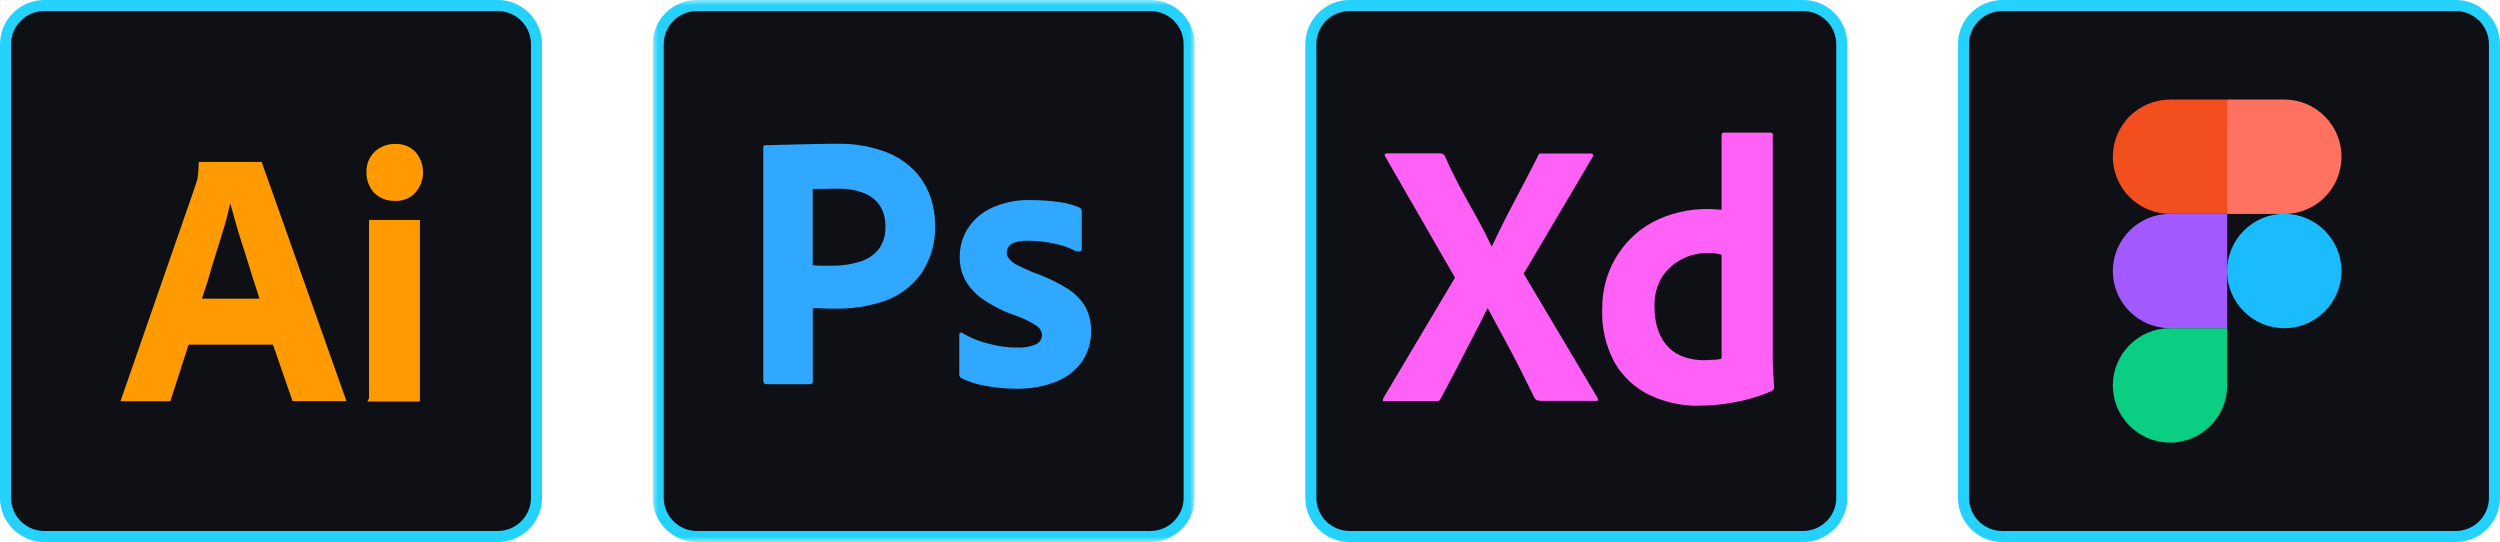<svg width="226" height="49" viewBox="0 0 226 49" fill="none" xmlns="http://www.w3.org/2000/svg">
<g clip-path="url(#clip0_26_64)">
<path d="M45 0.5H4C2.067 0.5 0.5 2.067 0.5 4V45C0.5 46.933 2.067 48.5 4 48.5H45C46.933 48.5 48.5 46.933 48.5 45V4C48.5 2.067 46.933 0.5 45 0.5Z" fill="#0E1016" stroke="#24D2FD"/>
<path d="M25.152 30.996L25.036 30.66H24.68H17.05H16.686L16.574 31.006L15.032 35.77H11.595L18.102 17.044L18.107 17.031L18.111 17.017C18.118 16.992 18.125 16.967 18.132 16.942C18.186 16.754 18.237 16.573 18.31 16.369L18.325 16.33L18.332 16.29C18.401 15.909 18.442 15.523 18.455 15.14H23.3L30.609 35.76H26.802L25.152 30.996ZM11.243 35.77C11.243 35.77 11.244 35.77 11.245 35.77L11.243 35.77ZM23.447 15.14C23.447 15.14 23.447 15.14 23.445 15.14L23.447 15.14ZM30.994 35.76C30.995 35.76 30.996 35.76 30.996 35.76L30.994 35.76ZM18.668 23.997C18.419 24.897 18.156 25.731 17.896 26.5H17.033L17.887 27.354L17.896 27.364L18.462 27.929L18.61 27.5H23.45H24.109L23.932 26.866C23.808 26.424 23.635 25.904 23.457 25.371L23.455 25.364C23.455 25.364 23.455 25.364 23.455 25.363C23.276 24.817 23.088 24.222 22.91 23.619L22.91 23.619L22.907 23.611C22.896 23.575 22.885 23.539 22.874 23.503C22.686 22.903 22.505 22.322 22.305 21.714C22.099 21.085 21.931 20.503 21.761 19.904C21.716 19.742 21.671 19.582 21.627 19.425C21.517 19.031 21.411 18.654 21.311 18.303L21.207 17.94H20.83H20.79H20.381L20.3 18.341C20.124 19.21 19.889 20.082 19.614 20.937L19.613 20.939C19.425 21.534 19.236 22.15 19.046 22.771C18.922 23.174 18.798 23.579 18.672 23.982L18.67 23.989L18.668 23.997Z" fill="#FF9A00" stroke="#FF9A00"/>
<path d="M36.004 17.66H35.66C35.37 17.66 35.106 17.617 34.858 17.517L34.858 17.517L34.85 17.514C34.611 17.421 34.381 17.272 34.187 17.09C33.814 16.679 33.614 16.131 33.63 15.564L33.63 15.55L33.63 15.535C33.622 15.265 33.669 14.994 33.764 14.747C33.87 14.495 34.023 14.267 34.206 14.091L34.206 14.091C34.597 13.716 35.131 13.51 35.69 13.51H35.705L35.719 13.509C35.983 13.494 36.263 13.54 36.524 13.638C36.768 13.729 36.993 13.874 37.192 14.069C37.549 14.499 37.748 15.036 37.74 15.593L37.74 15.593V15.6C37.74 16.15 37.53 16.689 37.154 17.109C36.968 17.302 36.744 17.447 36.489 17.54L36.489 17.54L36.484 17.542C36.329 17.6 36.166 17.64 36.004 17.66ZM34.014 35.8L34.179 35.47H33.86V20.39H37.46V35.8H34.014ZM33.861 20.16C33.861 20.16 33.861 20.162 33.86 20.166C33.861 20.162 33.861 20.16 33.861 20.16ZM33.624 20.39C33.622 20.39 33.621 20.39 33.621 20.39L33.624 20.39Z" fill="#FF9A00" stroke="#FF9A00"/>
</g>
<g clip-path="url(#clip1_26_64)">
<mask id="mask0_26_64" style="mask-type:luminance" maskUnits="userSpaceOnUse" x="59" y="0" width="49" height="49">
<path d="M108 0H59V49H108V0Z" fill="white"/>
</mask>
<g mask="url(#mask0_26_64)">
<path d="M104 0.5H63C61.067 0.5 59.5 2.067 59.5 4V45C59.5 46.933 61.067 48.5 63 48.5H104C105.933 48.5 107.5 46.933 107.5 45V4C107.5 2.067 105.933 0.5 104 0.5Z" fill="#0E1016" stroke="#24D2FD"/>
<path d="M69 34.46V13.35C69 13.21 69.06 13.12 69.21 13.12C69.56 13.12 69.89 13.12 70.36 13.1C70.85 13.08 71.37 13.08 71.92 13.06C72.47 13.04 73.07 13.04 73.71 13.02C74.35 13 74.96 13 75.58 13C77.02 12.96 78.45 13.17 79.81 13.64C80.84 13.99 81.78 14.56 82.56 15.32C83.22 15.98 83.73 16.78 84.06 17.66C84.37 18.52 84.53 19.42 84.53 20.33C84.59 21.88 84.16 23.41 83.3 24.7C82.48 25.85 81.33 26.72 80 27.2C78.51 27.7 76.95 27.94 75.39 27.9C74.9 27.9 74.57 27.9 74.36 27.88C74.15 27.86 73.87 27.86 73.48 27.86V34.44C73.48 34.44 73.48 34.51 73.48 34.54C73.48 34.57 73.46 34.6 73.43 34.63C73.41 34.66 73.38 34.68 73.35 34.7C73.32 34.72 73.29 34.73 73.25 34.73H69.27C69.11 34.73 69.03 34.64 69.03 34.46H69ZM73.47 17.09V23.98C73.76 24 74.02 24.02 74.27 24.02H75.36C76.16 24.02 76.96 23.9 77.72 23.66C78.37 23.47 78.96 23.09 79.4 22.57C79.86 21.96 80.08 21.21 80.04 20.46C80.06 19.82 79.9 19.19 79.57 18.64C79.23 18.11 78.73 17.7 78.13 17.47C77.36 17.17 76.54 17.03 75.71 17.06C75.18 17.06 74.7 17.06 74.31 17.08C74.03 17.06 73.75 17.07 73.47 17.1V17.09Z" fill="#31A8FF"/>
<path d="M97.31 22.73C96.69 22.4 96.03 22.17 95.34 22.03C94.59 21.86 93.82 21.77 93.04 21.76C92.63 21.75 92.21 21.79 91.81 21.9C91.55 21.95 91.33 22.1 91.17 22.31C91.07 22.48 91.01 22.67 91.01 22.86C91.01 23.06 91.09 23.24 91.22 23.39C91.41 23.62 91.65 23.81 91.92 23.94C92.39 24.18 92.88 24.41 93.38 24.62C94.49 24.99 95.55 25.5 96.54 26.12C97.21 26.54 97.77 27.13 98.16 27.82C98.49 28.47 98.65 29.2 98.63 29.93C98.65 30.9 98.37 31.85 97.83 32.66C97.26 33.48 96.46 34.11 95.53 34.48C94.35 34.95 93.09 35.17 91.82 35.14C90.88 35.14 89.95 35.05 89.03 34.87C88.31 34.74 87.6 34.52 86.94 34.21C86.87 34.17 86.81 34.12 86.77 34.05C86.73 33.98 86.71 33.9 86.72 33.82V30.26C86.72 30.26 86.72 30.19 86.74 30.16C86.75 30.13 86.78 30.1 86.8 30.08C86.83 30.06 86.86 30.06 86.9 30.06C86.93 30.06 86.96 30.08 86.99 30.1C87.78 30.57 88.64 30.91 89.53 31.11C90.32 31.32 91.13 31.42 91.95 31.42C92.53 31.45 93.11 31.35 93.65 31.13C93.81 31.05 93.95 30.93 94.05 30.78C94.15 30.63 94.2 30.45 94.2 30.27C94.19 30.1 94.13 29.95 94.05 29.8C93.96 29.66 93.85 29.54 93.71 29.45C93.08 29.04 92.41 28.72 91.7 28.49C90.67 28.13 89.69 27.63 88.79 27.01C88.15 26.55 87.61 25.96 87.23 25.27C86.9 24.62 86.74 23.9 86.76 23.18C86.76 22.3 87 21.45 87.46 20.7C87.98 19.88 88.73 19.22 89.61 18.81C90.75 18.29 91.99 18.04 93.24 18.09C94.09 18.09 94.94 18.15 95.78 18.27C96.39 18.35 96.98 18.51 97.54 18.74C97.63 18.77 97.7 18.84 97.75 18.92C97.77 19 97.79 19.08 97.79 19.16V22.5C97.79 22.5 97.79 22.58 97.76 22.61C97.74 22.65 97.72 22.68 97.68 22.7C97.56 22.74 97.44 22.74 97.32 22.7L97.31 22.73Z" fill="#31A8FF"/>
</g>
</g>
<g clip-path="url(#clip2_26_64)">
<path d="M163 0.5H122C120.067 0.5 118.5 2.067 118.5 4V45C118.5 46.933 120.067 48.5 122 48.5H163C164.933 48.5 166.5 46.933 166.5 45V4C166.5 2.067 164.933 0.5 163 0.5Z" fill="#0E1016" stroke="#24D2FD"/>
<path d="M143.98 14.18L137.74 24.74L144.4 35.94C144.44 36.02 144.46 36.11 144.44 36.2C144.42 36.29 144.34 36.22 144.21 36.24H139.45C139.12 36.24 138.89 36.22 138.74 36.01C138.3 35.11 137.85 34.24 137.41 33.34C136.97 32.46 136.5 31.57 136 30.65C135.5 29.73 135 28.82 134.5 27.87H134.46C134.02 28.79 133.55 29.7 133.07 30.62C132.59 31.54 132.11 32.45 131.66 33.35C131.18 34.25 130.7 35.16 130.23 36.04C130.15 36.25 129.98 36.27 129.75 36.27H125.17C125.09 36.27 125.02 36.31 125.02 36.21C125.02 36.17 125.01 36.13 125.02 36.09C125.02 36.05 125.04 36.01 125.06 35.98L131.53 25.1L125.23 14.16C125.17 14.07 125.15 13.99 125.19 13.95C125.22 13.92 125.25 13.9 125.28 13.88C125.32 13.87 125.36 13.86 125.39 13.86H130.11C130.21 13.86 130.31 13.88 130.4 13.9C130.48 13.95 130.55 14.01 130.61 14.09C131 15.01 131.46 15.92 131.94 16.84C132.44 17.76 132.92 18.65 133.44 19.55C133.94 20.45 134.4 21.34 134.83 22.26H134.87C135.31 21.32 135.76 20.4 136.22 19.51C136.68 18.61 137.16 17.72 137.63 16.82C138.11 15.92 138.57 15.01 139.02 14.13C139.03 14.05 139.08 13.97 139.14 13.92C139.22 13.87 139.32 13.86 139.41 13.88H143.8C143.8 13.88 143.85 13.88 143.88 13.88C143.9 13.88 143.93 13.89 143.95 13.91C143.97 13.92 143.99 13.94 144 13.96C144.01 13.98 144.02 14 144.03 14.03C144.06 14.05 144.02 14.14 143.98 14.18Z" fill="#FF61F6"/>
<path d="M153.59 36.68C152.05 36.7 150.52 36.37 149.12 35.71C147.81 35.08 146.72 34.07 145.98 32.81C145.17 31.32 144.77 29.64 144.84 27.95C144.82 26.37 145.21 24.82 145.98 23.45C146.76 22.07 147.9 20.92 149.29 20.14C150.9 19.27 152.72 18.85 154.55 18.9C154.7 18.9 154.84 18.9 154.99 18.92C155.18 18.94 155.38 18.94 155.63 18.96V12.22C155.63 12.07 155.69 11.99 155.84 11.99H160.06C160.06 11.99 160.15 11.99 160.19 12.02C160.23 12.05 160.26 12.09 160.26 12.14V32.49C160.26 32.87 160.28 33.3 160.3 33.77C160.34 34.22 160.36 34.64 160.38 35.01C160.38 35.08 160.37 35.15 160.33 35.21C160.29 35.27 160.24 35.32 160.17 35.35C159.08 35.82 157.95 36.16 156.78 36.37C155.72 36.57 154.65 36.67 153.57 36.67L153.59 36.68ZM155.63 32.41V23.02C155.44 22.97 155.26 22.94 155.07 22.91C154.84 22.89 154.61 22.87 154.38 22.87C153.56 22.87 152.76 23.05 152.03 23.43C151.32 23.8 150.71 24.34 150.26 25.01C149.77 25.83 149.53 26.77 149.57 27.72C149.55 28.47 149.67 29.21 149.92 29.92C150.12 30.49 150.44 31 150.86 31.43C151.26 31.82 151.74 32.11 152.27 32.28C152.83 32.47 153.41 32.56 154 32.56C154.31 32.56 154.6 32.54 154.87 32.52C155.12 32.54 155.38 32.5 155.62 32.41H155.63Z" fill="#FF61F6"/>
</g>
<g clip-path="url(#clip3_26_64)">
<path d="M222 0.5H181C179.067 0.5 177.5 2.067 177.5 4V45C177.5 46.933 179.067 48.5 181 48.5H222C223.933 48.5 225.5 46.933 225.5 45V4C225.5 2.067 223.933 0.5 222 0.5Z" fill="#0E1016" stroke="#24D2FD"/>
<path d="M196.17 40.01C199.02 40.01 201.34 37.69 201.34 34.84V29.67H196.17C193.32 29.67 191 31.99 191 34.84C191 37.69 193.32 40.01 196.17 40.01Z" fill="#0ACF83"/>
<path d="M191 24.5C191 21.65 193.32 19.33 196.17 19.33H201.34V29.67H196.17C193.32 29.67 191 27.35 191 24.5Z" fill="#A259FF"/>
<path d="M191 14.17C191 11.32 193.32 9 196.17 9H201.34V19.33H196.17C193.32 19.33 191 17.02 191 14.16V14.17Z" fill="#F24E1E"/>
<path d="M201.33 9H206.5C209.35 9 211.67 11.31 211.67 14.17C211.67 17.03 209.35 19.34 206.5 19.34H201.33V9.01V9Z" fill="#FF7262"/>
<path d="M211.67 24.5C211.67 27.35 209.35 29.67 206.5 29.67C203.65 29.67 201.33 27.35 201.33 24.5C201.33 21.65 203.65 19.33 206.5 19.33C209.35 19.33 211.67 21.65 211.67 24.5Z" fill="#1ABCFE"/>
</g>
<defs>
<clipPath id="clip0_26_64">
<rect width="49" height="49" fill="white"/>
</clipPath>
<clipPath id="clip1_26_64">
<rect width="49" height="49" fill="white" transform="translate(59)"/>
</clipPath>
<clipPath id="clip2_26_64">
<rect width="49" height="49" fill="white" transform="translate(118)"/>
</clipPath>
<clipPath id="clip3_26_64">
<rect width="49" height="49" fill="white" transform="translate(177)"/>
</clipPath>
</defs>
</svg>
